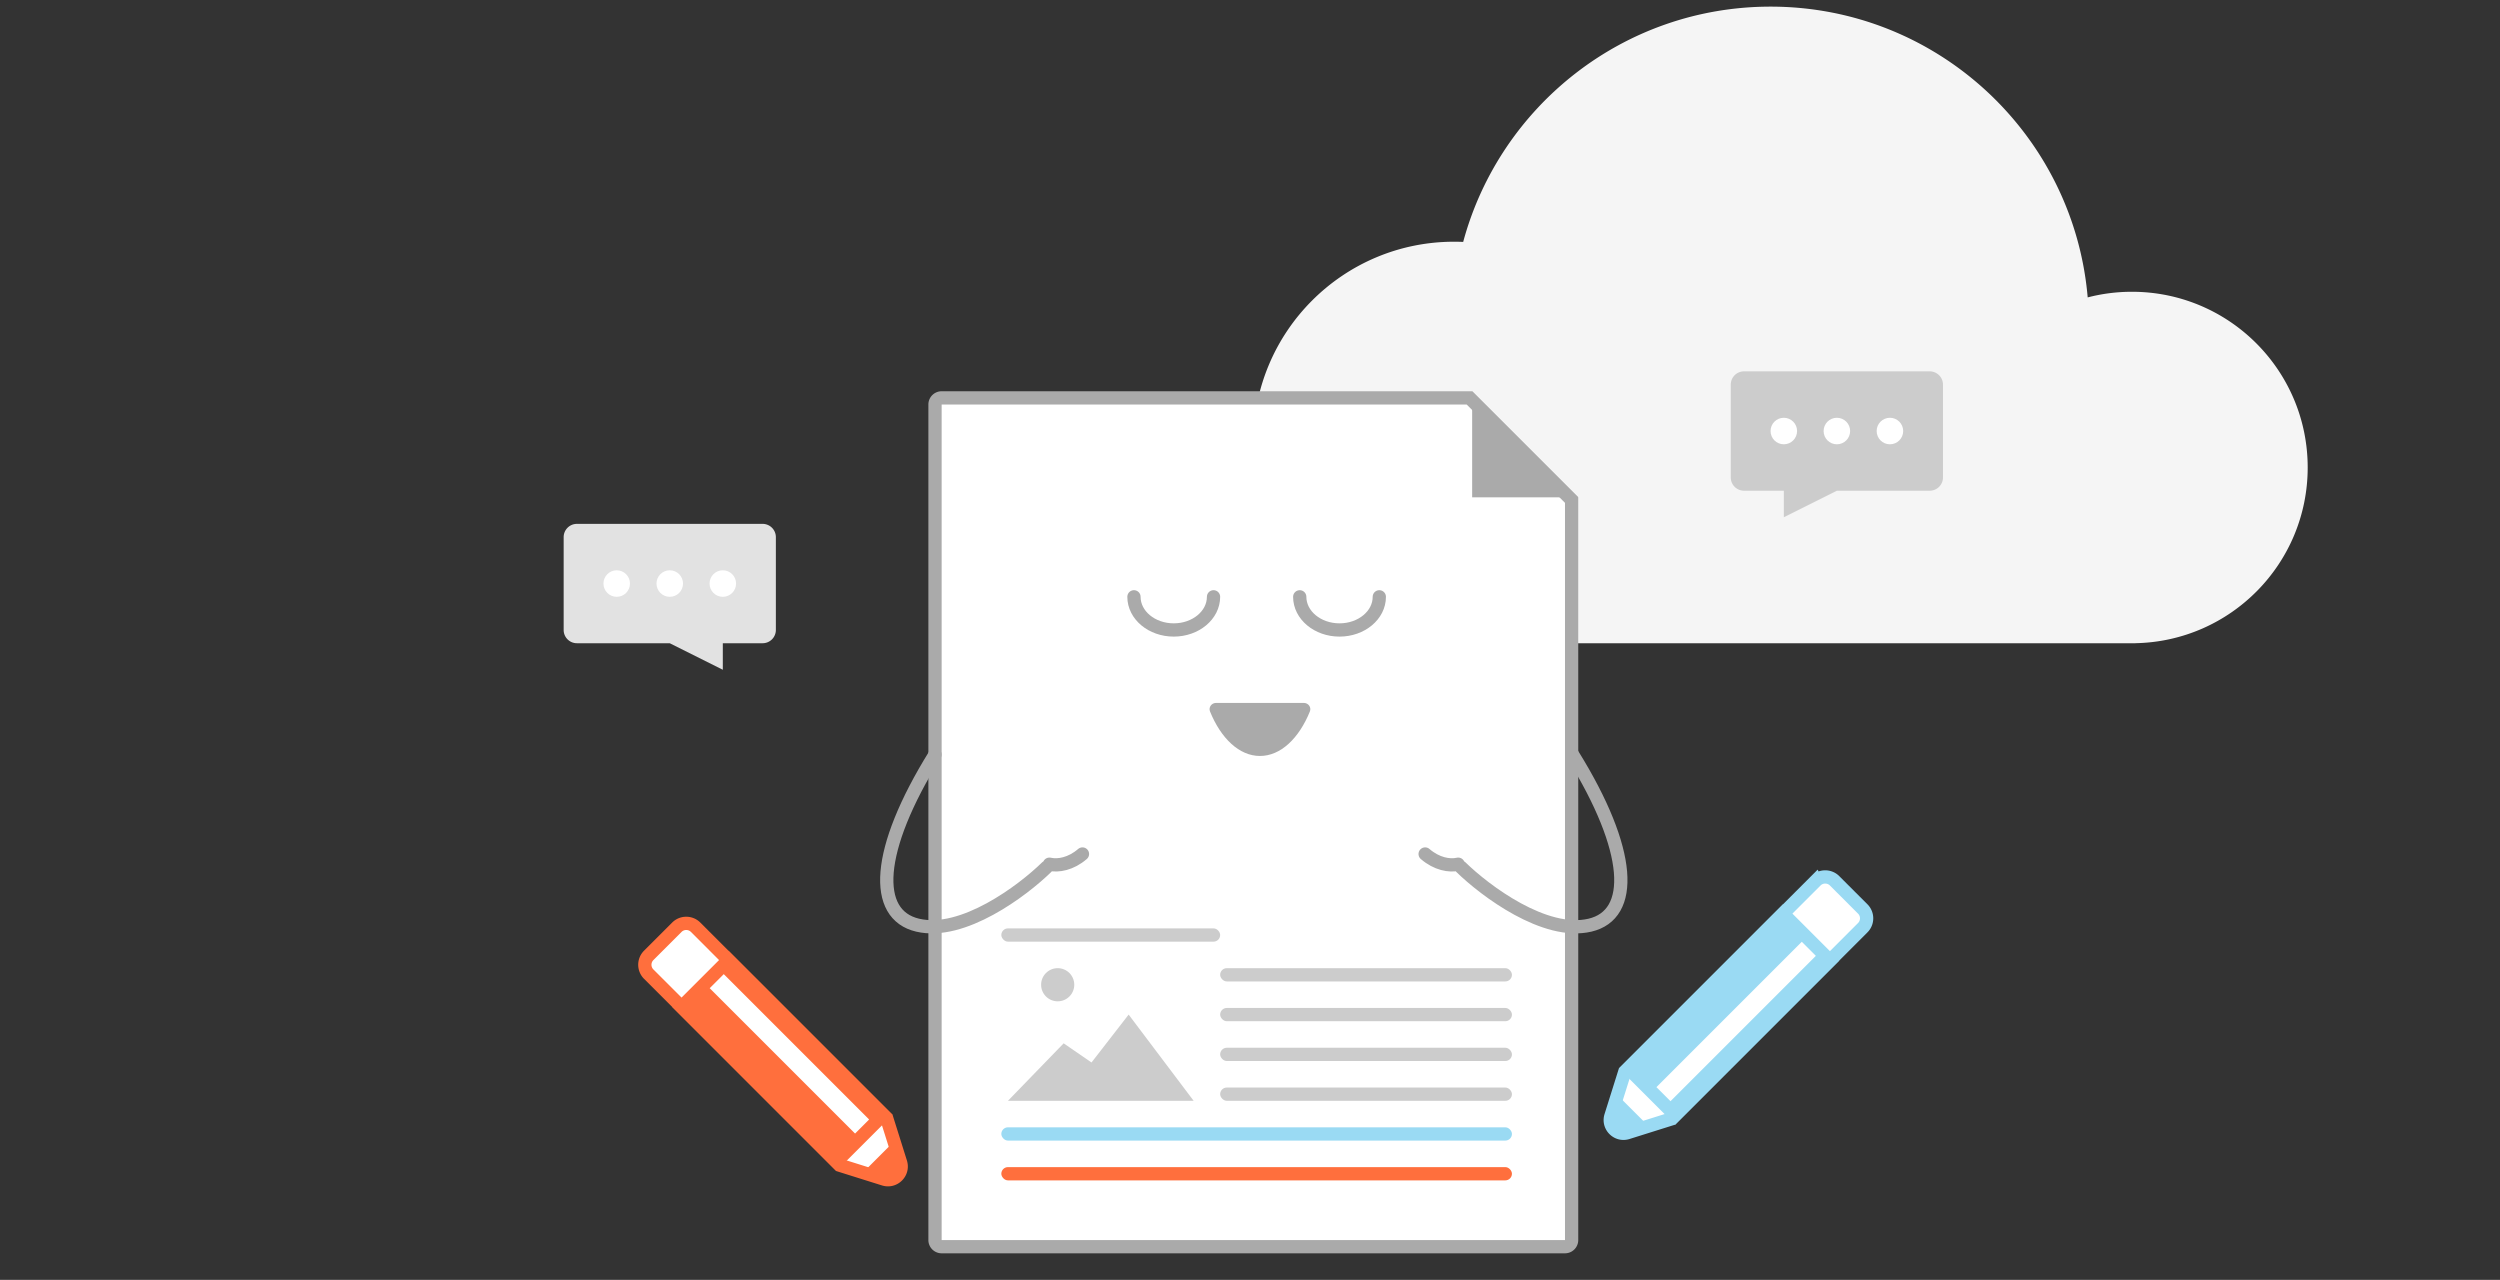 <svg width="377" height="193" viewBox="0 0 377 193" fill="none" xmlns="http://www.w3.org/2000/svg">
    <rect x="0" y="0" width="377" height="193" fill="#333333" stroke="none"/>
    <path fill-rule="evenodd" clip-rule="evenodd" d="M321.5 97H219v-.001c-16.594-.147-30-13.644-30-30.273 0-16.72 13.554-30.274 30.274-30.274.461 0 .919.01 1.374.03C226.155 16.044 244.821 1 267 1c25.111 0 45.718 19.282 47.823 43.848A26.546 26.546 0 0 1 321.5 44c14.636 0 26.5 11.864 26.5 26.5 0 14.469-11.595 26.229-26 26.495V97h-.5Z" fill="#F5F5F5"/>
    <path d="M85 81a2 2 0 0 1 2-2h28a2 2 0 0 1 2 2v14a2 2 0 0 1-2 2h-6v4l-8-4H87a2 2 0 0 1-2-2V81Z" fill="#E2E2E2"/>
    <circle cx="93" cy="88" r="2" fill="#fff"/>
    <circle cx="101" cy="88" r="2" fill="#fff"/>
    <circle cx="109" cy="88" r="2" fill="#fff"/>
    <path d="M293 58a2 2 0 0 0-2-2h-28a2 2 0 0 0-2 2v14a2 2 0 0 0 2 2h6v4l8-4h14a2 2 0 0 0 2-2V58Z" fill="#CCC"/>
    <circle cx="2" cy="2" r="2" transform="matrix(-1 0 0 1 287 63)" fill="#fff"/>
    <circle cx="2" cy="2" r="2" transform="matrix(-1 0 0 1 279 63)" fill="#fff"/>
    <circle cx="2" cy="2" r="2" transform="matrix(-1 0 0 1 271 63)" fill="#fff"/>
    <path d="M237 75.414V187a1 1 0 0 1-1 1h-94a1 1 0 0 1-1-1V61a1 1 0 0 1 1-1h79.586L237 75.414Z" fill="#fff" stroke="#AAA" stroke-width="2"/>
    <rect x="184" y="152" width="44" height="2" rx="1" fill="#CCC"/>
    <rect x="184" y="146" width="44" height="2" rx="1" fill="#CCC"/>
    <rect x="151" y="140" width="33" height="2" rx="1" fill="#CCC"/>
    <rect x="184" y="158" width="44" height="2" rx="1" fill="#CCC"/>
    <rect x="184" y="164" width="44" height="2" rx="1" fill="#CCC"/>
    <rect x="151" y="170" width="77" height="2" rx="1" fill="#9ADAF3"/>
    <rect x="151" y="176" width="77" height="2" rx="1" fill="#FF6F3D"/>
    <path d="M160.4 157.333 152 166h28l-9.8-13-5.6 7.222-4.2-2.889Z" fill="#CCC"/>
    <circle cx="159.5" cy="148.5" r="2.5" fill="#CCC"/>
    <path d="M182.472 107.294c1.644 4.05 4.403 6.706 7.528 6.706s5.884-2.656 7.528-6.706c.256-.63-.226-1.294-.905-1.294h-13.246c-.679 0-1.161.664-.905 1.294Z" fill="#AAA"/>
    <path d="M196 90c0 2.761 2.686 5 6 5s6-2.239 6-5m-37 0c0 2.761 2.686 5 6 5s6-2.239 6-5" stroke="#AAA" stroke-width="2" stroke-linecap="round"/>
    <path d="m222 59 16 16h-16V59Z" fill="#AAA"/>
    <path d="M141 113.782c-9 14.5-9.39 24.151-2.61 25.737 6.78 1.586 15.794-5.174 19.453-8.753m.411-.445c1.318.309 3.246-.039 4.982-1.538m73.911-15.001c9 14.5 9.39 24.151 2.61 25.737-6.781 1.586-15.794-5.174-19.453-8.753m-.411-.445c-1.318.309-3.247-.039-4.982-1.538" stroke="#AAA" stroke-width="2" stroke-linecap="round"/>
    <path d="m97.828 144.071 4.243-4.243a2 2 0 0 1 2.828 0l28.818 28.818 2.092 6.656c.485 1.542-.965 2.992-2.508 2.507l-6.655-2.091L97.828 146.9a2 2 0 0 1 0-2.829Z" fill="#fff" stroke="#FF6F3D" stroke-width="2"/>
    <path d="m101.363 151.849 8.486-8.486 24.748 24.749-8.485 8.485-24.749-24.748Z" fill="#FF6F3D"/>
    <path fill="#fff" d="m107.021 149.021 2.121-2.121 21.92 21.92-2.12 2.121z"/>
    <path d="m129.648 177.305 5.657-5.657.707 4.95-1.414 1.414-4.95-.707Z" fill="#FF6F3D"/>
    <path d="m276.658 132.828 4.243 4.243a2 2 0 0 1 0 2.828l-28.818 28.818-6.655 2.092c-1.542.485-2.992-.965-2.508-2.508l2.092-6.655 28.818-28.818a2 2 0 0 1 2.828 0Z" fill="#fff" stroke="#9ADAF3" stroke-width="2"/>
    <path d="m268.881 136.364 8.485 8.485-24.749 24.749-8.485-8.485 24.749-24.749Z" fill="#9ADAF3"/>
    <path fill="#fff" d="m271.709 142.021 2.121 2.121-21.92 21.92-2.121-2.12z"/>
    <path d="m243.424 164.648 5.657 5.657-4.95.707-1.414-1.414.707-4.95Z" fill="#9ADAF3"/>
</svg>
